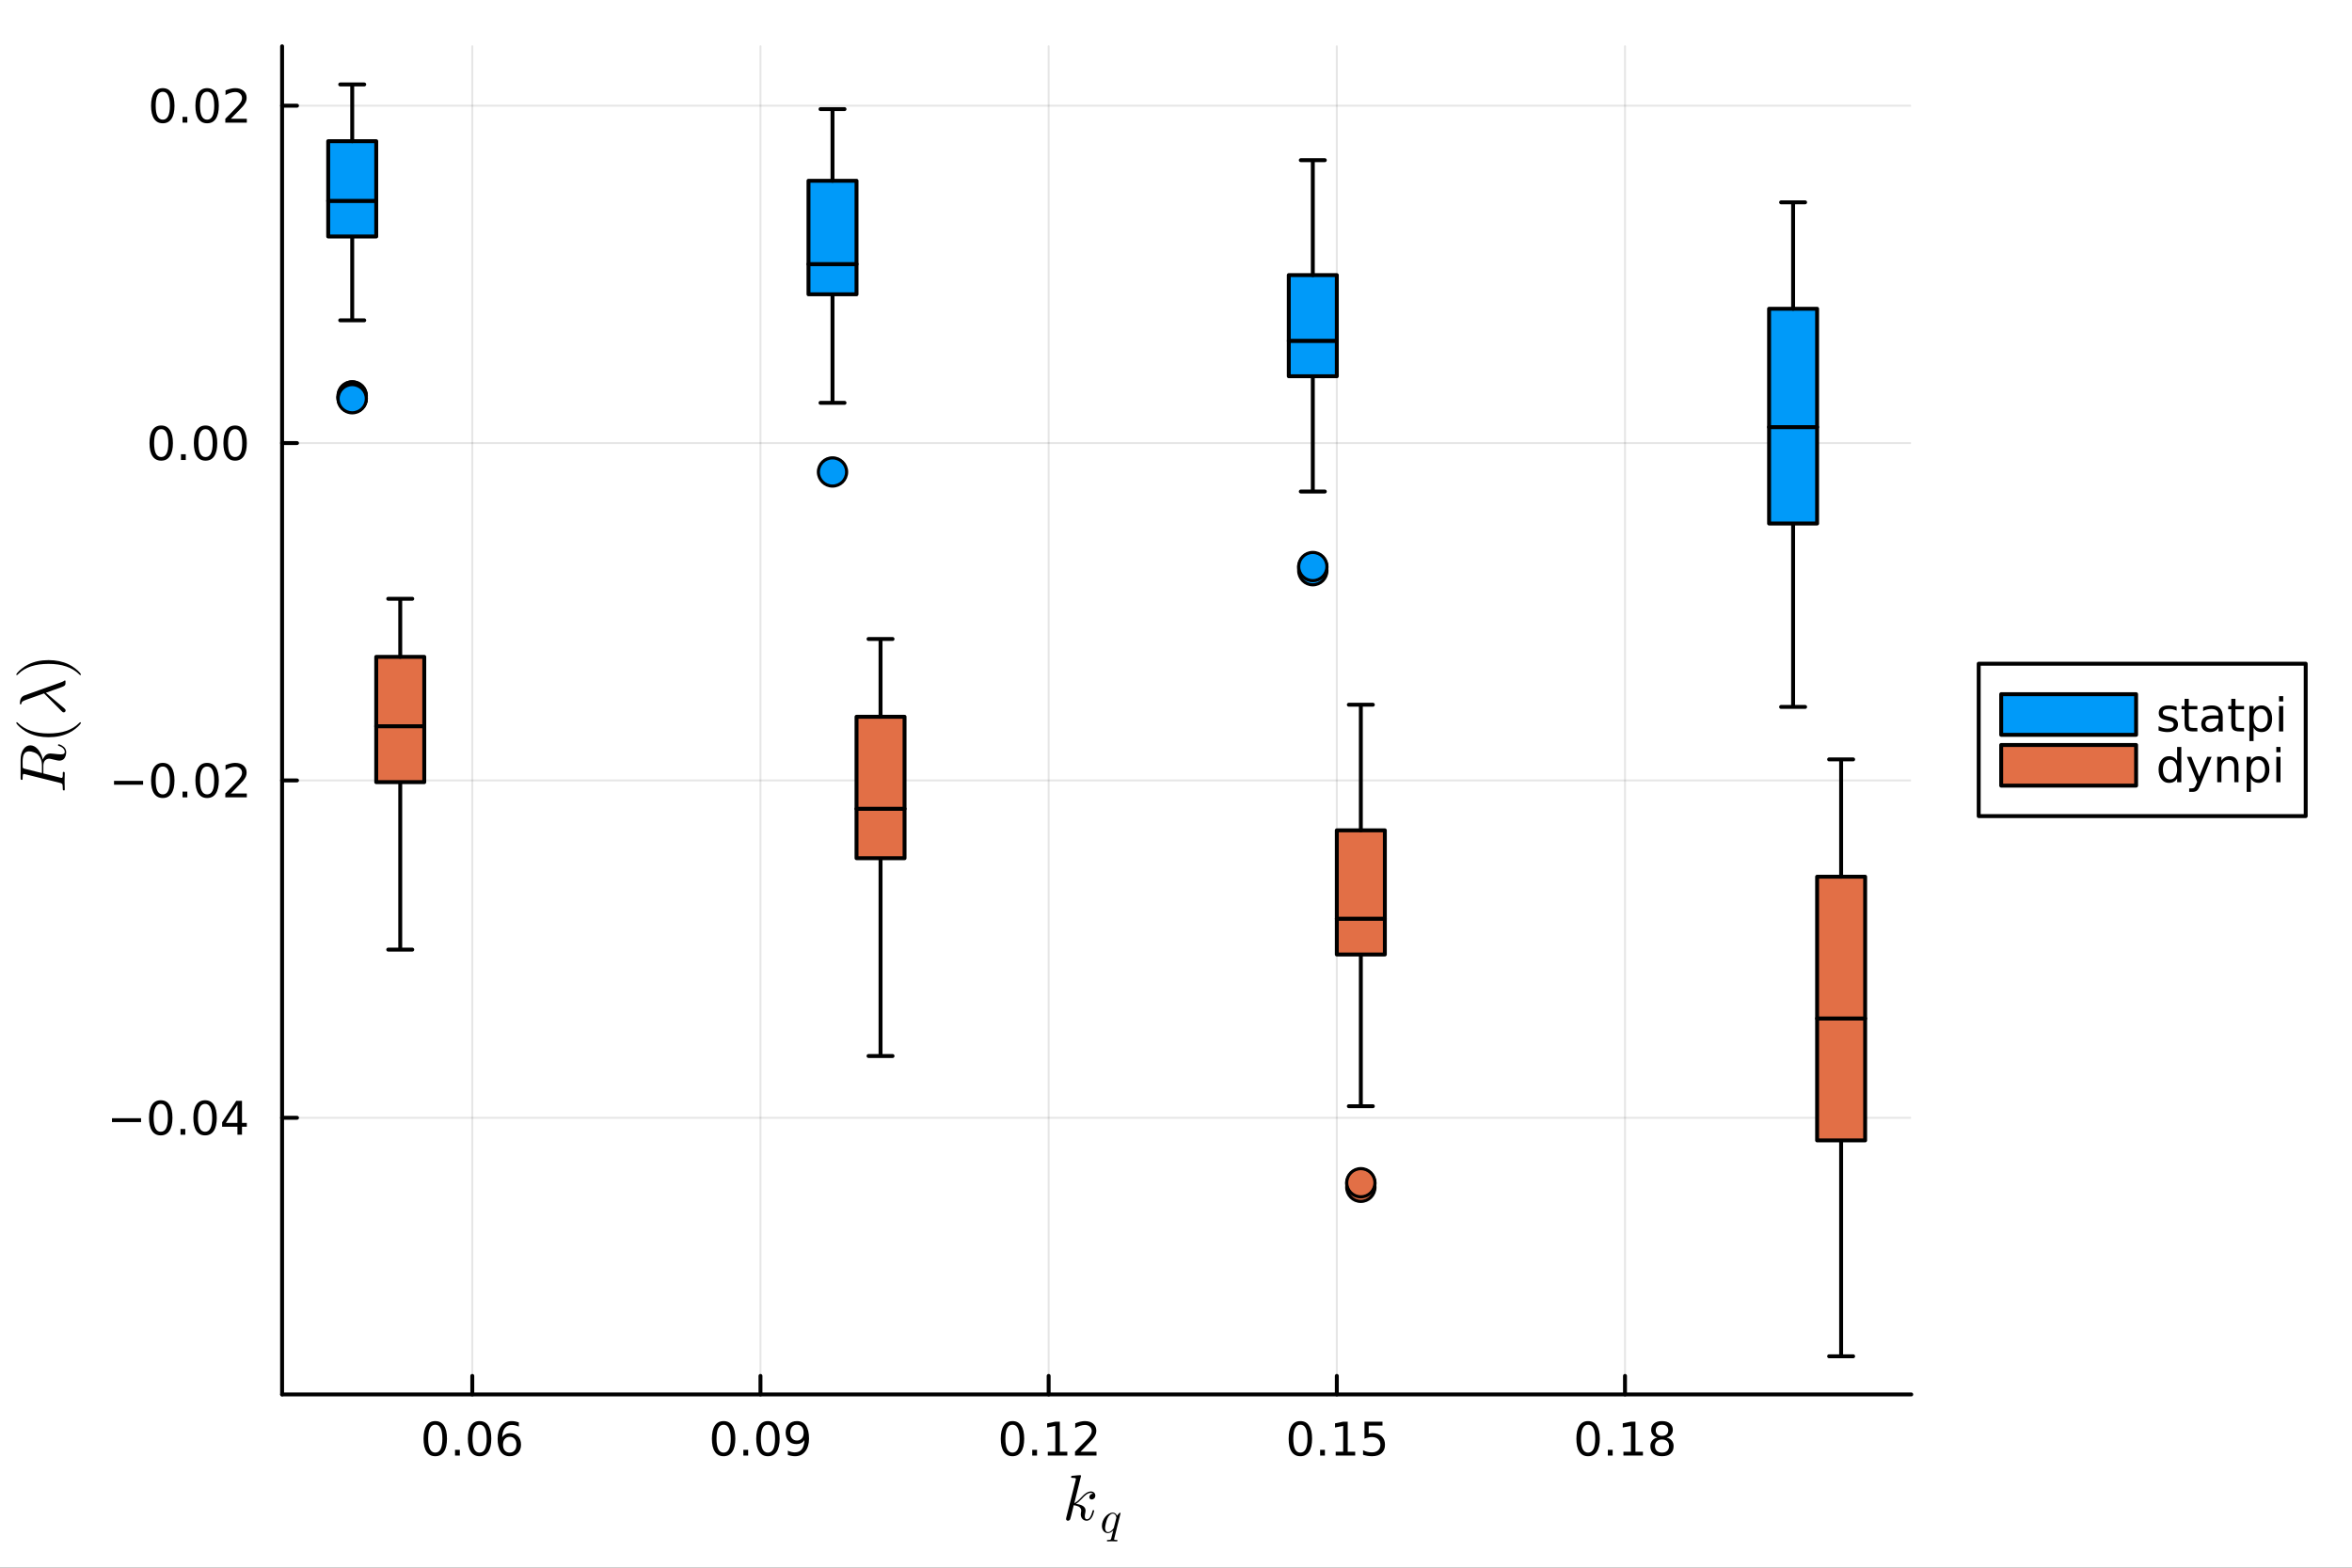 <?xml version="1.0" encoding="utf-8"?>
<svg xmlns="http://www.w3.org/2000/svg" xmlns:xlink="http://www.w3.org/1999/xlink" width="600" height="400" viewBox="0 0 2400 1600">
<rect x="0" y="0" width="2400" height="1600" fill="#333333" stroke="none"/>
<defs>
  <clipPath id="clip470">
    <rect x="0" y="0" width="2400" height="1600"/>
  </clipPath>
</defs>
<path clip-path="url(#clip470)" d="M0 1600 L2400 1600 L2400 0 L0 0  Z" fill="#ffffff" fill-rule="evenodd" fill-opacity="1"/>
<defs>
  <clipPath id="clip471">
    <rect x="480" y="0" width="1681" height="1600"/>
  </clipPath>
</defs>
<path clip-path="url(#clip470)" d="M287.852 1423.18 L1950.26 1423.18 L1950.26 47.244 L287.852 47.244  Z" fill="#ffffff" fill-rule="evenodd" fill-opacity="1"/>
<defs>
  <clipPath id="clip472">
    <rect x="287" y="47" width="1663" height="1377"/>
  </clipPath>
</defs>
<polyline clip-path="url(#clip472)" style="stroke:#000000; stroke-linecap:round; stroke-linejoin:round; stroke-width:2; stroke-opacity:0.1; fill:none" points="481.93,1423.18 481.93,47.244 "/>
<polyline clip-path="url(#clip472)" style="stroke:#000000; stroke-linecap:round; stroke-linejoin:round; stroke-width:2; stroke-opacity:0.1; fill:none" points="775.988,1423.18 775.988,47.244 "/>
<polyline clip-path="url(#clip472)" style="stroke:#000000; stroke-linecap:round; stroke-linejoin:round; stroke-width:2; stroke-opacity:0.1; fill:none" points="1070.05,1423.18 1070.05,47.244 "/>
<polyline clip-path="url(#clip472)" style="stroke:#000000; stroke-linecap:round; stroke-linejoin:round; stroke-width:2; stroke-opacity:0.1; fill:none" points="1364.1,1423.18 1364.1,47.244 "/>
<polyline clip-path="url(#clip472)" style="stroke:#000000; stroke-linecap:round; stroke-linejoin:round; stroke-width:2; stroke-opacity:0.1; fill:none" points="1658.16,1423.18 1658.16,47.244 "/>
<polyline clip-path="url(#clip470)" style="stroke:#000000; stroke-linecap:round; stroke-linejoin:round; stroke-width:4; stroke-opacity:1; fill:none" points="287.852,1423.18 1950.26,1423.18 "/>
<polyline clip-path="url(#clip470)" style="stroke:#000000; stroke-linecap:round; stroke-linejoin:round; stroke-width:4; stroke-opacity:1; fill:none" points="481.93,1423.18 481.93,1404.28 "/>
<polyline clip-path="url(#clip470)" style="stroke:#000000; stroke-linecap:round; stroke-linejoin:round; stroke-width:4; stroke-opacity:1; fill:none" points="775.988,1423.18 775.988,1404.28 "/>
<polyline clip-path="url(#clip470)" style="stroke:#000000; stroke-linecap:round; stroke-linejoin:round; stroke-width:4; stroke-opacity:1; fill:none" points="1070.05,1423.18 1070.05,1404.28 "/>
<polyline clip-path="url(#clip470)" style="stroke:#000000; stroke-linecap:round; stroke-linejoin:round; stroke-width:4; stroke-opacity:1; fill:none" points="1364.1,1423.18 1364.1,1404.28 "/>
<polyline clip-path="url(#clip470)" style="stroke:#000000; stroke-linecap:round; stroke-linejoin:round; stroke-width:4; stroke-opacity:1; fill:none" points="1658.16,1423.18 1658.16,1404.28 "/>
<path clip-path="url(#clip470)" d="M444.153 1454.1 Q440.542 1454.1 438.713 1457.66 Q436.907 1461.2 436.907 1468.33 Q436.907 1475.44 438.713 1479.01 Q440.542 1482.55 444.153 1482.55 Q447.787 1482.55 449.593 1479.01 Q451.421 1475.44 451.421 1468.33 Q451.421 1461.2 449.593 1457.66 Q447.787 1454.1 444.153 1454.1 M444.153 1450.39 Q449.963 1450.39 453.018 1455 Q456.097 1459.58 456.097 1468.33 Q456.097 1477.06 453.018 1481.67 Q449.963 1486.25 444.153 1486.25 Q438.343 1486.25 435.264 1481.67 Q432.208 1477.06 432.208 1468.33 Q432.208 1459.58 435.264 1455 Q438.343 1450.39 444.153 1450.39 Z" fill="#000000" fill-rule="nonzero" fill-opacity="1" /><path clip-path="url(#clip470)" d="M464.315 1479.7 L469.199 1479.7 L469.199 1485.58 L464.315 1485.58 L464.315 1479.7 Z" fill="#000000" fill-rule="nonzero" fill-opacity="1" /><path clip-path="url(#clip470)" d="M489.384 1454.1 Q485.773 1454.1 483.944 1457.66 Q482.139 1461.2 482.139 1468.33 Q482.139 1475.44 483.944 1479.01 Q485.773 1482.55 489.384 1482.55 Q493.018 1482.55 494.824 1479.01 Q496.652 1475.44 496.652 1468.33 Q496.652 1461.2 494.824 1457.66 Q493.018 1454.1 489.384 1454.1 M489.384 1450.39 Q495.194 1450.39 498.25 1455 Q501.328 1459.58 501.328 1468.33 Q501.328 1477.06 498.25 1481.67 Q495.194 1486.25 489.384 1486.25 Q483.574 1486.25 480.495 1481.67 Q477.44 1477.06 477.44 1468.33 Q477.44 1459.58 480.495 1455 Q483.574 1450.39 489.384 1450.39 Z" fill="#000000" fill-rule="nonzero" fill-opacity="1" /><path clip-path="url(#clip470)" d="M520.125 1466.44 Q516.976 1466.44 515.125 1468.59 Q513.296 1470.74 513.296 1474.49 Q513.296 1478.22 515.125 1480.39 Q516.976 1482.55 520.125 1482.55 Q523.273 1482.55 525.101 1480.39 Q526.953 1478.22 526.953 1474.49 Q526.953 1470.74 525.101 1468.59 Q523.273 1466.44 520.125 1466.44 M529.407 1451.78 L529.407 1456.04 Q527.648 1455.21 525.842 1454.77 Q524.06 1454.33 522.3 1454.33 Q517.671 1454.33 515.217 1457.45 Q512.787 1460.58 512.439 1466.9 Q513.805 1464.89 515.865 1463.82 Q517.925 1462.73 520.402 1462.73 Q525.611 1462.73 528.62 1465.9 Q531.652 1469.05 531.652 1474.49 Q531.652 1479.82 528.504 1483.03 Q525.356 1486.25 520.125 1486.25 Q514.129 1486.25 510.958 1481.67 Q507.787 1477.06 507.787 1468.33 Q507.787 1460.14 511.676 1455.28 Q515.564 1450.39 522.115 1450.39 Q523.875 1450.39 525.657 1450.74 Q527.462 1451.09 529.407 1451.78 Z" fill="#000000" fill-rule="nonzero" fill-opacity="1" /><path clip-path="url(#clip470)" d="M738.384 1454.1 Q734.773 1454.1 732.945 1457.66 Q731.139 1461.2 731.139 1468.33 Q731.139 1475.44 732.945 1479.01 Q734.773 1482.55 738.384 1482.55 Q742.019 1482.55 743.824 1479.01 Q745.653 1475.44 745.653 1468.33 Q745.653 1461.2 743.824 1457.66 Q742.019 1454.1 738.384 1454.1 M738.384 1450.39 Q744.195 1450.39 747.25 1455 Q750.329 1459.58 750.329 1468.33 Q750.329 1477.06 747.25 1481.67 Q744.195 1486.25 738.384 1486.25 Q732.574 1486.25 729.496 1481.67 Q726.44 1477.06 726.44 1468.33 Q726.44 1459.58 729.496 1455 Q732.574 1450.39 738.384 1450.39 Z" fill="#000000" fill-rule="nonzero" fill-opacity="1" /><path clip-path="url(#clip470)" d="M758.546 1479.7 L763.431 1479.7 L763.431 1485.58 L758.546 1485.58 L758.546 1479.7 Z" fill="#000000" fill-rule="nonzero" fill-opacity="1" /><path clip-path="url(#clip470)" d="M783.616 1454.1 Q780.005 1454.1 778.176 1457.66 Q776.37 1461.2 776.37 1468.33 Q776.37 1475.44 778.176 1479.01 Q780.005 1482.55 783.616 1482.55 Q787.25 1482.55 789.055 1479.01 Q790.884 1475.44 790.884 1468.33 Q790.884 1461.2 789.055 1457.66 Q787.25 1454.1 783.616 1454.1 M783.616 1450.39 Q789.426 1450.39 792.481 1455 Q795.56 1459.58 795.56 1468.33 Q795.56 1477.06 792.481 1481.67 Q789.426 1486.25 783.616 1486.25 Q777.805 1486.25 774.727 1481.67 Q771.671 1477.06 771.671 1468.33 Q771.671 1459.58 774.727 1455 Q777.805 1450.39 783.616 1450.39 Z" fill="#000000" fill-rule="nonzero" fill-opacity="1" /><path clip-path="url(#clip470)" d="M803.916 1484.86 L803.916 1480.6 Q805.676 1481.44 807.481 1481.88 Q809.287 1482.32 811.023 1482.32 Q815.653 1482.32 818.083 1479.21 Q820.537 1476.09 820.884 1469.75 Q819.541 1471.74 817.481 1472.8 Q815.421 1473.87 812.921 1473.87 Q807.736 1473.87 804.703 1470.74 Q801.694 1467.59 801.694 1462.15 Q801.694 1456.83 804.842 1453.61 Q807.991 1450.39 813.222 1450.39 Q819.217 1450.39 822.365 1455 Q825.537 1459.58 825.537 1468.33 Q825.537 1476.51 821.648 1481.39 Q817.782 1486.25 811.231 1486.25 Q809.472 1486.25 807.666 1485.9 Q805.861 1485.56 803.916 1484.86 M813.222 1470.21 Q816.37 1470.21 818.199 1468.06 Q820.051 1465.9 820.051 1462.15 Q820.051 1458.43 818.199 1456.27 Q816.37 1454.1 813.222 1454.1 Q810.074 1454.1 808.222 1456.27 Q806.393 1458.43 806.393 1462.15 Q806.393 1465.9 808.222 1468.06 Q810.074 1470.21 813.222 1470.21 Z" fill="#000000" fill-rule="nonzero" fill-opacity="1" /><path clip-path="url(#clip470)" d="M1033.15 1454.1 Q1029.54 1454.1 1027.71 1457.66 Q1025.9 1461.2 1025.9 1468.33 Q1025.9 1475.44 1027.71 1479.01 Q1029.54 1482.55 1033.15 1482.55 Q1036.78 1482.55 1038.59 1479.01 Q1040.42 1475.44 1040.42 1468.33 Q1040.42 1461.2 1038.59 1457.66 Q1036.78 1454.1 1033.15 1454.1 M1033.15 1450.39 Q1038.96 1450.39 1042.01 1455 Q1045.09 1459.58 1045.09 1468.33 Q1045.09 1477.06 1042.01 1481.67 Q1038.96 1486.25 1033.15 1486.25 Q1027.34 1486.25 1024.26 1481.67 Q1021.2 1477.06 1021.2 1468.33 Q1021.2 1459.58 1024.26 1455 Q1027.34 1450.39 1033.15 1450.39 Z" fill="#000000" fill-rule="nonzero" fill-opacity="1" /><path clip-path="url(#clip470)" d="M1053.31 1479.7 L1058.19 1479.7 L1058.19 1485.58 L1053.31 1485.58 L1053.31 1479.7 Z" fill="#000000" fill-rule="nonzero" fill-opacity="1" /><path clip-path="url(#clip470)" d="M1069.19 1481.64 L1076.83 1481.64 L1076.83 1455.28 L1068.52 1456.95 L1068.52 1452.69 L1076.78 1451.02 L1081.46 1451.02 L1081.46 1481.64 L1089.1 1481.64 L1089.1 1485.58 L1069.19 1485.58 L1069.19 1481.64 Z" fill="#000000" fill-rule="nonzero" fill-opacity="1" /><path clip-path="url(#clip470)" d="M1102.57 1481.64 L1118.89 1481.64 L1118.89 1485.58 L1096.94 1485.58 L1096.94 1481.64 Q1099.61 1478.89 1104.19 1474.26 Q1108.8 1469.61 1109.98 1468.27 Q1112.22 1465.74 1113.1 1464.01 Q1114 1462.25 1114 1460.56 Q1114 1457.8 1112.06 1456.07 Q1110.14 1454.33 1107.04 1454.33 Q1104.84 1454.33 1102.38 1455.09 Q1099.95 1455.86 1097.18 1457.41 L1097.18 1452.69 Q1100 1451.55 1102.45 1450.97 Q1104.91 1450.39 1106.94 1450.39 Q1112.31 1450.39 1115.51 1453.08 Q1118.7 1455.77 1118.7 1460.26 Q1118.7 1462.39 1117.89 1464.31 Q1117.11 1466.2 1115 1468.8 Q1114.42 1469.47 1111.32 1472.69 Q1108.22 1475.88 1102.57 1481.64 Z" fill="#000000" fill-rule="nonzero" fill-opacity="1" /><path clip-path="url(#clip470)" d="M1326.91 1454.1 Q1323.29 1454.1 1321.47 1457.66 Q1319.66 1461.2 1319.66 1468.33 Q1319.66 1475.44 1321.47 1479.01 Q1323.29 1482.55 1326.91 1482.55 Q1330.54 1482.55 1332.35 1479.01 Q1334.17 1475.44 1334.17 1468.33 Q1334.17 1461.2 1332.35 1457.66 Q1330.54 1454.1 1326.91 1454.1 M1326.91 1450.39 Q1332.72 1450.39 1335.77 1455 Q1338.85 1459.58 1338.85 1468.33 Q1338.85 1477.06 1335.77 1481.67 Q1332.72 1486.25 1326.91 1486.25 Q1321.1 1486.25 1318.02 1481.67 Q1314.96 1477.06 1314.96 1468.33 Q1314.96 1459.58 1318.02 1455 Q1321.1 1450.39 1326.91 1450.39 Z" fill="#000000" fill-rule="nonzero" fill-opacity="1" /><path clip-path="url(#clip470)" d="M1347.07 1479.7 L1351.95 1479.7 L1351.95 1485.58 L1347.07 1485.58 L1347.07 1479.7 Z" fill="#000000" fill-rule="nonzero" fill-opacity="1" /><path clip-path="url(#clip470)" d="M1362.95 1481.64 L1370.59 1481.64 L1370.59 1455.28 L1362.28 1456.95 L1362.28 1452.69 L1370.54 1451.02 L1375.22 1451.02 L1375.22 1481.64 L1382.85 1481.64 L1382.85 1485.58 L1362.95 1485.58 L1362.95 1481.64 Z" fill="#000000" fill-rule="nonzero" fill-opacity="1" /><path clip-path="url(#clip470)" d="M1392.35 1451.02 L1410.7 1451.02 L1410.7 1454.96 L1396.63 1454.96 L1396.63 1463.43 Q1397.65 1463.08 1398.66 1462.92 Q1399.68 1462.73 1400.7 1462.73 Q1406.49 1462.73 1409.87 1465.9 Q1413.25 1469.08 1413.25 1474.49 Q1413.25 1480.07 1409.78 1483.17 Q1406.3 1486.25 1399.98 1486.25 Q1397.81 1486.25 1395.54 1485.88 Q1393.29 1485.51 1390.89 1484.77 L1390.89 1480.07 Q1392.97 1481.2 1395.19 1481.76 Q1397.41 1482.32 1399.89 1482.32 Q1403.9 1482.32 1406.23 1480.21 Q1408.57 1478.1 1408.57 1474.49 Q1408.57 1470.88 1406.23 1468.77 Q1403.9 1466.67 1399.89 1466.67 Q1398.02 1466.67 1396.14 1467.08 Q1394.29 1467.5 1392.35 1468.38 L1392.35 1451.02 Z" fill="#000000" fill-rule="nonzero" fill-opacity="1" /><path clip-path="url(#clip470)" d="M1620.51 1454.1 Q1616.9 1454.1 1615.07 1457.66 Q1613.27 1461.2 1613.27 1468.33 Q1613.27 1475.44 1615.07 1479.01 Q1616.9 1482.55 1620.51 1482.55 Q1624.15 1482.55 1625.95 1479.01 Q1627.78 1475.44 1627.78 1468.33 Q1627.78 1461.2 1625.95 1457.66 Q1624.15 1454.1 1620.51 1454.1 M1620.51 1450.39 Q1626.32 1450.39 1629.38 1455 Q1632.46 1459.58 1632.46 1468.33 Q1632.46 1477.06 1629.38 1481.67 Q1626.32 1486.25 1620.51 1486.25 Q1614.7 1486.25 1611.62 1481.67 Q1608.57 1477.06 1608.57 1468.33 Q1608.57 1459.58 1611.62 1455 Q1614.7 1450.39 1620.51 1450.39 Z" fill="#000000" fill-rule="nonzero" fill-opacity="1" /><path clip-path="url(#clip470)" d="M1640.67 1479.7 L1645.56 1479.7 L1645.56 1485.58 L1640.67 1485.58 L1640.67 1479.7 Z" fill="#000000" fill-rule="nonzero" fill-opacity="1" /><path clip-path="url(#clip470)" d="M1656.55 1481.64 L1664.19 1481.64 L1664.19 1455.28 L1655.88 1456.95 L1655.88 1452.69 L1664.15 1451.02 L1668.82 1451.02 L1668.82 1481.64 L1676.46 1481.64 L1676.46 1485.58 L1656.55 1485.58 L1656.55 1481.64 Z" fill="#000000" fill-rule="nonzero" fill-opacity="1" /><path clip-path="url(#clip470)" d="M1695.91 1469.17 Q1692.57 1469.17 1690.65 1470.95 Q1688.75 1472.73 1688.75 1475.86 Q1688.75 1478.98 1690.65 1480.77 Q1692.57 1482.55 1695.91 1482.55 Q1699.24 1482.55 1701.16 1480.77 Q1703.08 1478.96 1703.08 1475.86 Q1703.08 1472.73 1701.16 1470.95 Q1699.26 1469.17 1695.91 1469.17 M1691.23 1467.18 Q1688.22 1466.44 1686.53 1464.38 Q1684.86 1462.32 1684.86 1459.35 Q1684.86 1455.21 1687.8 1452.8 Q1690.77 1450.39 1695.91 1450.39 Q1701.07 1450.39 1704.01 1452.8 Q1706.95 1455.21 1706.95 1459.35 Q1706.95 1462.32 1705.26 1464.38 Q1703.59 1466.44 1700.6 1467.18 Q1703.98 1467.96 1705.86 1470.26 Q1707.76 1472.55 1707.76 1475.86 Q1707.76 1480.88 1704.68 1483.57 Q1701.62 1486.25 1695.91 1486.25 Q1690.19 1486.25 1687.11 1483.57 Q1684.05 1480.88 1684.05 1475.86 Q1684.05 1472.55 1685.95 1470.26 Q1687.85 1467.96 1691.23 1467.18 M1689.52 1459.79 Q1689.52 1462.48 1691.18 1463.98 Q1692.87 1465.49 1695.91 1465.49 Q1698.91 1465.49 1700.6 1463.98 Q1702.32 1462.48 1702.32 1459.79 Q1702.32 1457.11 1700.6 1455.6 Q1698.91 1454.1 1695.91 1454.1 Q1692.87 1454.1 1691.18 1455.6 Q1689.52 1457.11 1689.52 1459.79 Z" fill="#000000" fill-rule="nonzero" fill-opacity="1" /><path clip-path="url(#clip470)" d="M1117.67 1526.34 Q1117.67 1528.18 1116.54 1529.27 Q1115.44 1530.37 1114.06 1530.37 Q1112.84 1530.37 1112.19 1529.66 Q1111.55 1528.95 1111.55 1528.05 Q1111.55 1527.66 1111.71 1527.18 Q1111.87 1526.67 1112.22 1526.05 Q1112.61 1525.44 1113.42 1524.99 Q1114.22 1524.54 1115.32 1524.48 Q1115.09 1524.25 1115.03 1524.22 Q1114.54 1523.83 1113.64 1523.7 Q1113.51 1523.64 1113.06 1523.64 Q1110.84 1523.64 1108.58 1525.28 Q1106.36 1526.89 1103.63 1529.95 Q1100.18 1533.53 1097.96 1534.85 Q1107.72 1536.13 1107.72 1541.77 Q1107.72 1542.7 1107.46 1543.83 Q1106.94 1545.96 1106.94 1547.5 Q1106.94 1550.59 1109.04 1550.59 Q1111.06 1550.59 1112.35 1548.53 Q1113.67 1546.47 1114.77 1542.45 Q1114.93 1541.71 1115.09 1541.48 Q1115.25 1541.25 1115.7 1541.25 Q1116.51 1541.25 1116.51 1541.9 Q1115.77 1545.67 1114.12 1548.57 Q1112.03 1552.08 1108.91 1552.08 Q1106.3 1552.08 1104.56 1550.27 Q1102.85 1548.44 1102.85 1545.54 Q1102.85 1544.83 1103.11 1543.22 Q1103.3 1542.58 1103.3 1541.83 Q1103.3 1540.32 1102.47 1539.19 Q1101.63 1538.03 1100.28 1537.45 Q1098.92 1536.87 1097.8 1536.62 Q1096.7 1536.33 1095.64 1536.23 Q1092.42 1549.85 1091.97 1550.69 Q1091.68 1551.27 1091.03 1551.66 Q1090.39 1552.08 1089.71 1552.08 Q1089.07 1552.08 1088.42 1551.63 Q1087.81 1551.21 1087.81 1550.21 Q1087.81 1549.69 1088.07 1548.76 L1097.63 1510.76 L1097.83 1509.47 Q1097.83 1509.08 1097.67 1508.89 Q1097.54 1508.66 1096.77 1508.5 Q1096.02 1508.34 1094.54 1508.34 Q1093.93 1508.34 1093.64 1508.31 Q1093.38 1508.28 1093.16 1508.12 Q1092.93 1507.92 1092.93 1507.54 Q1092.93 1506.99 1093.16 1506.7 Q1093.42 1506.38 1093.61 1506.31 Q1093.8 1506.25 1094.19 1506.21 Q1094.74 1506.18 1096.57 1506.02 Q1098.41 1505.83 1099.99 1505.7 Q1101.56 1505.57 1102.24 1505.57 Q1102.63 1505.57 1102.82 1505.76 Q1103.05 1505.93 1103.08 1506.12 L1103.11 1506.28 L1096.25 1534.11 Q1099.08 1532.98 1103.56 1527.99 Q1108.75 1522.19 1113.19 1522.19 Q1115.28 1522.19 1116.48 1523.48 Q1117.67 1524.73 1117.67 1526.34 Z" fill="#000000" fill-rule="nonzero" fill-opacity="1" /><path clip-path="url(#clip470)" d="M1143.44 1544.29 L1137.06 1569.97 Q1136.88 1570.78 1136.88 1570.98 Q1136.88 1571.25 1136.95 1571.37 Q1137.04 1571.5 1137.54 1571.61 Q1138.05 1571.73 1139.09 1571.73 Q1139.47 1571.73 1139.61 1571.73 Q1139.74 1571.73 1139.95 1571.77 Q1140.15 1571.82 1140.22 1571.93 Q1140.29 1572.04 1140.29 1572.22 Q1140.29 1573.15 1139.47 1573.15 Q1138.71 1573.15 1137.11 1573.08 Q1135.51 1573.01 1134.72 1573.01 Q1133.95 1573.01 1132.4 1573.08 Q1130.84 1573.15 1130.1 1573.15 Q1129.83 1573.15 1129.67 1573.01 Q1129.51 1572.9 1129.51 1572.76 L1129.49 1572.65 Q1129.49 1572.02 1129.74 1571.86 Q1129.98 1571.73 1130.55 1571.73 Q1132.49 1571.7 1133.05 1571.43 Q1133.61 1571.16 1133.88 1570.19 L1135.96 1561.94 Q1133.18 1564.72 1130.5 1564.72 Q1127.91 1564.72 1126.15 1562.69 Q1124.41 1560.64 1124.41 1557.32 Q1124.41 1554.86 1125.38 1552.38 Q1126.38 1549.9 1127.91 1548.03 Q1129.46 1546.16 1131.49 1544.99 Q1133.52 1543.79 1135.53 1543.79 Q1136.81 1543.79 1137.96 1544.54 Q1139.14 1545.28 1139.83 1547.02 Q1140.42 1546.03 1141.5 1544.94 Q1142.59 1543.84 1142.97 1543.84 Q1143.19 1543.84 1143.31 1544 Q1143.44 1544.13 1143.44 1544.29 M1139.18 1548.87 Q1139.18 1548.64 1139 1548.08 Q1138.84 1547.51 1138.48 1546.75 Q1138.14 1545.96 1137.35 1545.4 Q1136.57 1544.81 1135.53 1544.81 Q1134.04 1544.81 1132.44 1546.25 Q1130.86 1547.67 1129.83 1550.15 Q1129.17 1551.78 1128.43 1554.8 Q1127.68 1557.82 1127.68 1559.35 Q1127.68 1559.71 1127.71 1560.12 Q1127.75 1560.52 1127.93 1561.2 Q1128.11 1561.88 1128.38 1562.39 Q1128.68 1562.91 1129.26 1563.3 Q1129.85 1563.68 1130.64 1563.68 Q1132.35 1563.68 1134.06 1562.21 Q1135.78 1560.75 1136.5 1559.44 Q1136.59 1559.31 1137.87 1554.19 Q1139.18 1549.07 1139.18 1548.87 Z" fill="#000000" fill-rule="nonzero" fill-opacity="1" /><polyline clip-path="url(#clip472)" style="stroke:#000000; stroke-linecap:round; stroke-linejoin:round; stroke-width:2; stroke-opacity:0.1; fill:none" points="287.852,1140.83 1950.26,1140.83 "/>
<polyline clip-path="url(#clip472)" style="stroke:#000000; stroke-linecap:round; stroke-linejoin:round; stroke-width:2; stroke-opacity:0.1; fill:none" points="287.852,796.513 1950.26,796.513 "/>
<polyline clip-path="url(#clip472)" style="stroke:#000000; stroke-linecap:round; stroke-linejoin:round; stroke-width:2; stroke-opacity:0.1; fill:none" points="287.852,452.194 1950.26,452.194 "/>
<polyline clip-path="url(#clip472)" style="stroke:#000000; stroke-linecap:round; stroke-linejoin:round; stroke-width:2; stroke-opacity:0.1; fill:none" points="287.852,107.875 1950.26,107.875 "/>
<polyline clip-path="url(#clip470)" style="stroke:#000000; stroke-linecap:round; stroke-linejoin:round; stroke-width:4; stroke-opacity:1; fill:none" points="287.852,1423.18 287.852,47.244 "/>
<polyline clip-path="url(#clip470)" style="stroke:#000000; stroke-linecap:round; stroke-linejoin:round; stroke-width:4; stroke-opacity:1; fill:none" points="287.852,1140.83 303.066,1140.83 "/>
<polyline clip-path="url(#clip470)" style="stroke:#000000; stroke-linecap:round; stroke-linejoin:round; stroke-width:4; stroke-opacity:1; fill:none" points="287.852,796.513 303.066,796.513 "/>
<polyline clip-path="url(#clip470)" style="stroke:#000000; stroke-linecap:round; stroke-linejoin:round; stroke-width:4; stroke-opacity:1; fill:none" points="287.852,452.194 303.066,452.194 "/>
<polyline clip-path="url(#clip470)" style="stroke:#000000; stroke-linecap:round; stroke-linejoin:round; stroke-width:4; stroke-opacity:1; fill:none" points="287.852,107.875 303.066,107.875 "/>
<path clip-path="url(#clip470)" d="M114.26 1141.28 L143.936 1141.28 L143.936 1145.22 L114.26 1145.22 L114.26 1141.28 Z" fill="#000000" fill-rule="nonzero" fill-opacity="1" /><path clip-path="url(#clip470)" d="M164.028 1126.63 Q160.417 1126.63 158.589 1130.2 Q156.783 1133.74 156.783 1140.87 Q156.783 1147.97 158.589 1151.54 Q160.417 1155.08 164.028 1155.08 Q167.663 1155.08 169.468 1151.54 Q171.297 1147.97 171.297 1140.87 Q171.297 1133.74 169.468 1130.2 Q167.663 1126.63 164.028 1126.63 M164.028 1122.93 Q169.839 1122.93 172.894 1127.53 Q175.973 1132.12 175.973 1140.87 Q175.973 1149.59 172.894 1154.2 Q169.839 1158.78 164.028 1158.78 Q158.218 1158.78 155.14 1154.2 Q152.084 1149.59 152.084 1140.87 Q152.084 1132.12 155.14 1127.53 Q158.218 1122.93 164.028 1122.93 Z" fill="#000000" fill-rule="nonzero" fill-opacity="1" /><path clip-path="url(#clip470)" d="M184.19 1152.23 L189.075 1152.23 L189.075 1158.11 L184.19 1158.11 L184.19 1152.23 Z" fill="#000000" fill-rule="nonzero" fill-opacity="1" /><path clip-path="url(#clip470)" d="M209.26 1126.63 Q205.649 1126.63 203.82 1130.2 Q202.014 1133.74 202.014 1140.87 Q202.014 1147.97 203.82 1151.54 Q205.649 1155.08 209.26 1155.08 Q212.894 1155.08 214.699 1151.54 Q216.528 1147.97 216.528 1140.87 Q216.528 1133.74 214.699 1130.2 Q212.894 1126.63 209.26 1126.63 M209.26 1122.93 Q215.07 1122.93 218.125 1127.53 Q221.204 1132.12 221.204 1140.87 Q221.204 1149.59 218.125 1154.2 Q215.07 1158.78 209.26 1158.78 Q203.449 1158.78 200.371 1154.2 Q197.315 1149.59 197.315 1140.87 Q197.315 1132.12 200.371 1127.53 Q203.449 1122.93 209.26 1122.93 Z" fill="#000000" fill-rule="nonzero" fill-opacity="1" /><path clip-path="url(#clip470)" d="M242.269 1127.63 L230.463 1146.07 L242.269 1146.07 L242.269 1127.63 M241.042 1123.55 L246.921 1123.55 L246.921 1146.07 L251.852 1146.07 L251.852 1149.96 L246.921 1149.96 L246.921 1158.11 L242.269 1158.11 L242.269 1149.96 L226.667 1149.96 L226.667 1145.45 L241.042 1123.55 Z" fill="#000000" fill-rule="nonzero" fill-opacity="1" /><path clip-path="url(#clip470)" d="M116.343 796.964 L146.019 796.964 L146.019 800.899 L116.343 800.899 L116.343 796.964 Z" fill="#000000" fill-rule="nonzero" fill-opacity="1" /><path clip-path="url(#clip470)" d="M166.112 782.312 Q162.501 782.312 160.672 785.876 Q158.866 789.418 158.866 796.548 Q158.866 803.654 160.672 807.219 Q162.501 810.761 166.112 810.761 Q169.746 810.761 171.552 807.219 Q173.38 803.654 173.38 796.548 Q173.38 789.418 171.552 785.876 Q169.746 782.312 166.112 782.312 M166.112 778.608 Q171.922 778.608 174.977 783.214 Q178.056 787.798 178.056 796.548 Q178.056 805.274 174.977 809.881 Q171.922 814.464 166.112 814.464 Q160.302 814.464 157.223 809.881 Q154.167 805.274 154.167 796.548 Q154.167 787.798 157.223 783.214 Q160.302 778.608 166.112 778.608 Z" fill="#000000" fill-rule="nonzero" fill-opacity="1" /><path clip-path="url(#clip470)" d="M186.274 807.913 L191.158 807.913 L191.158 813.793 L186.274 813.793 L186.274 807.913 Z" fill="#000000" fill-rule="nonzero" fill-opacity="1" /><path clip-path="url(#clip470)" d="M211.343 782.312 Q207.732 782.312 205.903 785.876 Q204.098 789.418 204.098 796.548 Q204.098 803.654 205.903 807.219 Q207.732 810.761 211.343 810.761 Q214.977 810.761 216.783 807.219 Q218.611 803.654 218.611 796.548 Q218.611 789.418 216.783 785.876 Q214.977 782.312 211.343 782.312 M211.343 778.608 Q217.153 778.608 220.209 783.214 Q223.287 787.798 223.287 796.548 Q223.287 805.274 220.209 809.881 Q217.153 814.464 211.343 814.464 Q205.533 814.464 202.454 809.881 Q199.399 805.274 199.399 796.548 Q199.399 787.798 202.454 783.214 Q205.533 778.608 211.343 778.608 Z" fill="#000000" fill-rule="nonzero" fill-opacity="1" /><path clip-path="url(#clip470)" d="M235.533 809.858 L251.852 809.858 L251.852 813.793 L229.908 813.793 L229.908 809.858 Q232.57 807.103 237.153 802.474 Q241.759 797.821 242.94 796.478 Q245.185 793.955 246.065 792.219 Q246.968 790.46 246.968 788.77 Q246.968 786.015 245.023 784.279 Q243.102 782.543 240 782.543 Q237.801 782.543 235.347 783.307 Q232.917 784.071 230.139 785.622 L230.139 780.9 Q232.963 779.765 235.417 779.187 Q237.871 778.608 239.908 778.608 Q245.278 778.608 248.472 781.293 Q251.667 783.978 251.667 788.469 Q251.667 790.599 250.857 792.52 Q250.07 794.418 247.963 797.011 Q247.384 797.682 244.283 800.899 Q241.181 804.094 235.533 809.858 Z" fill="#000000" fill-rule="nonzero" fill-opacity="1" /><path clip-path="url(#clip470)" d="M164.515 437.993 Q160.903 437.993 159.075 441.558 Q157.269 445.099 157.269 452.229 Q157.269 459.335 159.075 462.9 Q160.903 466.442 164.515 466.442 Q168.149 466.442 169.954 462.9 Q171.783 459.335 171.783 452.229 Q171.783 445.099 169.954 441.558 Q168.149 437.993 164.515 437.993 M164.515 434.289 Q170.325 434.289 173.38 438.896 Q176.459 443.479 176.459 452.229 Q176.459 460.956 173.38 465.562 Q170.325 470.145 164.515 470.145 Q158.704 470.145 155.626 465.562 Q152.57 460.956 152.57 452.229 Q152.57 443.479 155.626 438.896 Q158.704 434.289 164.515 434.289 Z" fill="#000000" fill-rule="nonzero" fill-opacity="1" /><path clip-path="url(#clip470)" d="M184.676 463.595 L189.561 463.595 L189.561 469.474 L184.676 469.474 L184.676 463.595 Z" fill="#000000" fill-rule="nonzero" fill-opacity="1" /><path clip-path="url(#clip470)" d="M209.746 437.993 Q206.135 437.993 204.306 441.558 Q202.5 445.099 202.5 452.229 Q202.5 459.335 204.306 462.9 Q206.135 466.442 209.746 466.442 Q213.38 466.442 215.186 462.9 Q217.014 459.335 217.014 452.229 Q217.014 445.099 215.186 441.558 Q213.38 437.993 209.746 437.993 M209.746 434.289 Q215.556 434.289 218.611 438.896 Q221.69 443.479 221.69 452.229 Q221.69 460.956 218.611 465.562 Q215.556 470.145 209.746 470.145 Q203.936 470.145 200.857 465.562 Q197.801 460.956 197.801 452.229 Q197.801 443.479 200.857 438.896 Q203.936 434.289 209.746 434.289 Z" fill="#000000" fill-rule="nonzero" fill-opacity="1" /><path clip-path="url(#clip470)" d="M239.908 437.993 Q236.297 437.993 234.468 441.558 Q232.662 445.099 232.662 452.229 Q232.662 459.335 234.468 462.9 Q236.297 466.442 239.908 466.442 Q243.542 466.442 245.347 462.9 Q247.176 459.335 247.176 452.229 Q247.176 445.099 245.347 441.558 Q243.542 437.993 239.908 437.993 M239.908 434.289 Q245.718 434.289 248.773 438.896 Q251.852 443.479 251.852 452.229 Q251.852 460.956 248.773 465.562 Q245.718 470.145 239.908 470.145 Q234.097 470.145 231.019 465.562 Q227.963 460.956 227.963 452.229 Q227.963 443.479 231.019 438.896 Q234.097 434.289 239.908 434.289 Z" fill="#000000" fill-rule="nonzero" fill-opacity="1" /><path clip-path="url(#clip470)" d="M166.112 93.674 Q162.501 93.674 160.672 97.239 Q158.866 100.78 158.866 107.91 Q158.866 115.017 160.672 118.581 Q162.501 122.123 166.112 122.123 Q169.746 122.123 171.552 118.581 Q173.38 115.017 173.38 107.91 Q173.38 100.78 171.552 97.239 Q169.746 93.674 166.112 93.674 M166.112 89.97 Q171.922 89.97 174.977 94.577 Q178.056 99.16 178.056 107.91 Q178.056 116.637 174.977 121.243 Q171.922 125.827 166.112 125.827 Q160.302 125.827 157.223 121.243 Q154.167 116.637 154.167 107.91 Q154.167 99.16 157.223 94.577 Q160.302 89.97 166.112 89.97 Z" fill="#000000" fill-rule="nonzero" fill-opacity="1" /><path clip-path="url(#clip470)" d="M186.274 119.276 L191.158 119.276 L191.158 125.155 L186.274 125.155 L186.274 119.276 Z" fill="#000000" fill-rule="nonzero" fill-opacity="1" /><path clip-path="url(#clip470)" d="M211.343 93.674 Q207.732 93.674 205.903 97.239 Q204.098 100.78 204.098 107.91 Q204.098 115.017 205.903 118.581 Q207.732 122.123 211.343 122.123 Q214.977 122.123 216.783 118.581 Q218.611 115.017 218.611 107.91 Q218.611 100.78 216.783 97.239 Q214.977 93.674 211.343 93.674 M211.343 89.97 Q217.153 89.97 220.209 94.577 Q223.287 99.16 223.287 107.91 Q223.287 116.637 220.209 121.243 Q217.153 125.827 211.343 125.827 Q205.533 125.827 202.454 121.243 Q199.399 116.637 199.399 107.91 Q199.399 99.16 202.454 94.577 Q205.533 89.97 211.343 89.97 Z" fill="#000000" fill-rule="nonzero" fill-opacity="1" /><path clip-path="url(#clip470)" d="M235.533 121.22 L251.852 121.22 L251.852 125.155 L229.908 125.155 L229.908 121.22 Q232.57 118.466 237.153 113.836 Q241.759 109.183 242.94 107.841 Q245.185 105.317 246.065 103.581 Q246.968 101.822 246.968 100.132 Q246.968 97.378 245.023 95.642 Q243.102 93.906 240 93.906 Q237.801 93.906 235.347 94.669 Q232.917 95.433 230.139 96.984 L230.139 92.262 Q232.963 91.128 235.417 90.549 Q237.871 89.97 239.908 89.97 Q245.278 89.97 248.472 92.656 Q251.667 95.341 251.667 99.831 Q251.667 101.961 250.857 103.882 Q250.07 105.78 247.963 108.373 Q247.384 109.044 244.283 112.262 Q241.181 115.456 235.533 121.22 Z" fill="#000000" fill-rule="nonzero" fill-opacity="1" /><path clip-path="url(#clip470)" d="M29.595 766.825 Q28.532 766.825 27.663 767.115 Q26.761 767.372 26.149 767.791 Q25.505 768.178 25.022 768.918 Q24.506 769.659 24.184 770.271 Q23.862 770.883 23.669 771.913 Q23.444 772.944 23.347 773.62 Q23.218 774.297 23.154 775.456 Q23.089 776.615 23.089 777.195 Q23.089 777.743 23.089 778.838 Q23.089 782.284 23.154 782.863 Q23.282 783.733 23.798 784.055 Q24.281 784.377 25.601 784.699 L42.799 788.983 L42.799 781.607 Q42.799 777.582 41.672 774.812 Q40.545 772.042 38.967 770.464 Q37.228 768.725 34.426 767.791 Q31.624 766.825 29.595 766.825 M59.965 759.643 Q60.319 759.643 61.124 759.933 Q61.929 760.19 63.057 760.835 Q64.152 761.479 65.15 762.348 Q66.148 763.218 66.825 764.603 Q67.533 765.988 67.533 767.566 Q67.533 767.952 67.501 768.339 Q67.501 768.725 67.34 769.691 Q67.211 770.625 66.954 771.398 Q66.728 772.171 66.181 773.137 Q65.665 774.103 64.957 774.78 Q64.216 775.424 63.057 775.875 Q61.865 776.326 60.416 776.326 Q59.128 776.326 54.812 775.263 Q51.141 774.329 50.239 774.329 Q49.24 774.329 48.306 774.651 Q47.373 774.941 46.406 775.682 Q45.44 776.39 44.86 777.904 Q44.248 779.417 44.248 781.543 L44.248 789.369 L61.736 793.749 Q61.769 793.749 62.219 793.846 Q62.638 793.942 62.864 793.942 Q63.282 793.942 63.54 793.685 Q63.797 793.395 63.926 792.686 Q64.023 791.978 64.055 791.43 Q64.055 790.85 64.055 789.659 Q64.055 788.177 64.313 787.92 Q64.474 787.791 64.764 787.791 Q65.215 787.791 65.537 787.92 Q65.826 788.016 65.923 788.274 Q66.02 788.499 66.052 788.66 Q66.084 788.822 66.084 789.111 L65.891 797.485 L66.084 805.794 Q66.084 806.728 65.343 806.728 Q64.699 806.728 64.442 806.503 Q64.152 806.277 64.12 805.987 Q64.055 805.697 64.055 804.957 Q64.055 803.346 63.959 802.38 Q63.862 801.414 63.733 800.802 Q63.572 800.158 63.121 799.836 Q62.67 799.482 62.284 799.321 Q61.865 799.16 60.931 798.934 L25.505 790.11 Q24.442 789.852 24.281 789.852 Q23.669 789.852 23.508 790.239 Q23.315 790.593 23.218 791.623 L23.089 794.135 Q23.089 794.908 23.057 795.23 Q23.025 795.52 22.864 795.746 Q22.703 795.971 22.349 795.971 Q21.447 795.971 21.253 795.585 Q21.028 795.198 21.028 794.071 L21.028 775.263 Q21.028 768.854 23.83 764.796 Q26.632 760.706 30.915 760.706 Q32.848 760.706 34.651 761.575 Q36.455 762.445 37.872 763.894 Q39.289 765.311 40.48 767.211 Q41.64 769.112 42.445 771.14 Q43.218 773.137 43.669 775.198 Q43.991 774.297 44.474 773.459 Q44.957 772.59 45.859 771.495 Q46.761 770.368 48.21 769.691 Q49.659 769.015 51.43 769.015 Q52.687 769.015 54.554 769.273 Q59.868 769.917 62.058 769.917 Q64.152 769.917 65.118 769.369 Q66.084 768.822 66.084 767.276 Q66.084 765.762 64.731 764.087 Q63.347 762.38 60.094 761.285 Q59.16 761.028 59.16 760.416 Q59.16 760.384 59.16 760.352 Q59.16 760.287 59.224 760.158 Q59.257 760.029 59.353 759.933 Q59.417 759.804 59.578 759.74 Q59.739 759.643 59.965 759.643 Z" fill="#000000" fill-rule="nonzero" fill-opacity="1" /><path clip-path="url(#clip470)" d="M49.595 752.406 Q38.452 752.406 29.466 748.251 Q25.698 746.48 22.542 744 Q19.386 741.52 18.001 739.878 Q16.616 738.235 16.616 737.784 Q16.616 737.14 17.26 737.108 Q17.582 737.108 18.387 737.977 Q29.208 748.605 49.595 748.573 Q70.045 748.573 80.448 738.235 Q81.575 737.108 81.929 737.108 Q82.573 737.108 82.573 737.784 Q82.573 738.235 81.253 739.813 Q79.933 741.391 76.905 743.839 Q73.878 746.287 70.174 748.058 Q61.189 752.406 49.595 752.406 Z" fill="#000000" fill-rule="nonzero" fill-opacity="1" /><path clip-path="url(#clip470)" d="M66.148 694.454 Q66.76 694.454 66.825 695.162 L66.825 696.612 Q66.825 698.093 66.599 698.737 Q66.374 699.381 65.343 700.122 Q64.699 700.573 61.704 701.7 Q58.677 702.795 54.103 704.405 Q49.53 705.983 46.825 707.046 L65.569 722.924 Q66.954 724.019 66.954 725.114 Q66.954 725.919 66.406 726.499 Q65.859 727.078 65.021 727.078 Q64.409 727.078 64.055 726.853 Q63.701 726.595 62.992 725.919 L44.925 707.69 L26.986 714.099 Q23.669 715.323 22.832 716.032 Q21.994 716.708 21.704 718.383 Q21.543 718.995 21.028 718.995 Q20.32 718.995 20.32 717.803 Q20.32 711.426 24.989 709.752 L62.509 696.289 Q64.667 695.549 65.569 694.776 Q65.987 694.454 66.148 694.454 Z" fill="#000000" fill-rule="nonzero" fill-opacity="1" /><path clip-path="url(#clip470)" d="M81.929 689.023 Q81.607 689.023 80.802 688.186 Q69.981 677.558 49.595 677.558 Q29.144 677.558 18.806 687.767 Q17.614 689.023 17.26 689.023 Q16.616 689.023 16.616 688.379 Q16.616 687.928 17.936 686.35 Q19.257 684.74 22.284 682.325 Q25.311 679.877 29.015 678.073 Q38.001 673.726 49.595 673.726 Q60.738 673.726 69.723 677.88 Q73.491 679.651 76.648 682.131 Q79.804 684.611 81.189 686.254 Q82.573 687.896 82.573 688.379 Q82.573 689.023 81.929 689.023 Z" fill="#000000" fill-rule="nonzero" fill-opacity="1" /><path clip-path="url(#clip472)" d="M359.406 326.907 L347.154 326.907 L371.659 326.907 L359.406 326.907 L359.406 241.37 L359.406 326.907  Z" fill="#009af9" fill-rule="evenodd" fill-opacity="1"/>
<polyline clip-path="url(#clip472)" style="stroke:#000000; stroke-linecap:round; stroke-linejoin:round; stroke-width:4; stroke-opacity:1; fill:none" points="359.406,326.907 347.154,326.907 371.659,326.907 359.406,326.907 359.406,241.37 359.406,326.907 "/>
<path clip-path="url(#clip472)" d="M383.911 241.37 L383.911 204.984 L334.901 204.984 L334.901 241.37 L383.911 241.37 L383.911 204.984 L383.911 241.37  Z" fill="#009af9" fill-rule="evenodd" fill-opacity="1"/>
<polyline clip-path="url(#clip472)" style="stroke:#000000; stroke-linecap:round; stroke-linejoin:round; stroke-width:4; stroke-opacity:1; fill:none" points="383.911,241.37 383.911,204.984 334.901,204.984 334.901,241.37 383.911,241.37 383.911,204.984 383.911,241.37 "/>
<path clip-path="url(#clip472)" d="M383.911 144.108 L334.901 144.108 L334.901 204.984 L383.911 204.984 L383.911 144.108 L359.406 144.108 L383.911 144.108  Z" fill="#009af9" fill-rule="evenodd" fill-opacity="1"/>
<polyline clip-path="url(#clip472)" style="stroke:#000000; stroke-linecap:round; stroke-linejoin:round; stroke-width:4; stroke-opacity:1; fill:none" points="383.911,144.108 334.901,144.108 334.901,204.984 383.911,204.984 383.911,144.108 359.406,144.108 383.911,144.108 "/>
<path clip-path="url(#clip472)" d="M359.406 86.186 L347.154 86.186 L371.659 86.186 L359.406 86.186 L359.406 144.108 L359.406 86.186  Z" fill="#009af9" fill-rule="evenodd" fill-opacity="1"/>
<polyline clip-path="url(#clip472)" style="stroke:#000000; stroke-linecap:round; stroke-linejoin:round; stroke-width:4; stroke-opacity:1; fill:none" points="359.406,86.186 347.154,86.186 371.659,86.186 359.406,86.186 359.406,144.108 359.406,86.186 "/>
<path clip-path="url(#clip472)" d="M849.503 411.139 L837.25 411.139 L861.755 411.139 L849.503 411.139 L849.503 300.357 L849.503 411.139  Z" fill="#009af9" fill-rule="evenodd" fill-opacity="1"/>
<polyline clip-path="url(#clip472)" style="stroke:#000000; stroke-linecap:round; stroke-linejoin:round; stroke-width:4; stroke-opacity:1; fill:none" points="849.503,411.139 837.25,411.139 861.755,411.139 849.503,411.139 849.503,300.357 849.503,411.139 "/>
<path clip-path="url(#clip472)" d="M874.008 300.357 L874.008 269.545 L824.998 269.545 L824.998 300.357 L874.008 300.357 L874.008 269.545 L874.008 300.357  Z" fill="#009af9" fill-rule="evenodd" fill-opacity="1"/>
<polyline clip-path="url(#clip472)" style="stroke:#000000; stroke-linecap:round; stroke-linejoin:round; stroke-width:4; stroke-opacity:1; fill:none" points="874.008,300.357 874.008,269.545 824.998,269.545 824.998,300.357 874.008,300.357 874.008,269.545 874.008,300.357 "/>
<path clip-path="url(#clip472)" d="M874.008 184.507 L824.998 184.507 L824.998 269.545 L874.008 269.545 L874.008 184.507 L849.503 184.507 L874.008 184.507  Z" fill="#009af9" fill-rule="evenodd" fill-opacity="1"/>
<polyline clip-path="url(#clip472)" style="stroke:#000000; stroke-linecap:round; stroke-linejoin:round; stroke-width:4; stroke-opacity:1; fill:none" points="874.008,184.507 824.998,184.507 824.998,269.545 874.008,269.545 874.008,184.507 849.503,184.507 874.008,184.507 "/>
<path clip-path="url(#clip472)" d="M849.503 111.362 L837.25 111.362 L861.755 111.362 L849.503 111.362 L849.503 184.507 L849.503 111.362  Z" fill="#009af9" fill-rule="evenodd" fill-opacity="1"/>
<polyline clip-path="url(#clip472)" style="stroke:#000000; stroke-linecap:round; stroke-linejoin:round; stroke-width:4; stroke-opacity:1; fill:none" points="849.503,111.362 837.25,111.362 861.755,111.362 849.503,111.362 849.503,184.507 849.503,111.362 "/>
<path clip-path="url(#clip472)" d="M1339.6 501.664 L1327.35 501.664 L1351.85 501.664 L1339.6 501.664 L1339.6 383.996 L1339.6 501.664  Z" fill="#009af9" fill-rule="evenodd" fill-opacity="1"/>
<polyline clip-path="url(#clip472)" style="stroke:#000000; stroke-linecap:round; stroke-linejoin:round; stroke-width:4; stroke-opacity:1; fill:none" points="1339.6,501.664 1327.35,501.664 1351.85,501.664 1339.6,501.664 1339.6,383.996 1339.6,501.664 "/>
<path clip-path="url(#clip472)" d="M1364.1 383.996 L1364.1 347.796 L1315.09 347.796 L1315.09 383.996 L1364.1 383.996 L1364.1 347.796 L1364.1 383.996  Z" fill="#009af9" fill-rule="evenodd" fill-opacity="1"/>
<polyline clip-path="url(#clip472)" style="stroke:#000000; stroke-linecap:round; stroke-linejoin:round; stroke-width:4; stroke-opacity:1; fill:none" points="1364.1,383.996 1364.1,347.796 1315.09,347.796 1315.09,383.996 1364.1,383.996 1364.1,347.796 1364.1,383.996 "/>
<path clip-path="url(#clip472)" d="M1364.1 280.785 L1315.09 280.785 L1315.09 347.796 L1364.1 347.796 L1364.1 280.785 L1339.6 280.785 L1364.1 280.785  Z" fill="#009af9" fill-rule="evenodd" fill-opacity="1"/>
<polyline clip-path="url(#clip472)" style="stroke:#000000; stroke-linecap:round; stroke-linejoin:round; stroke-width:4; stroke-opacity:1; fill:none" points="1364.1,280.785 1315.09,280.785 1315.09,347.796 1364.1,347.796 1364.1,280.785 1339.6,280.785 1364.1,280.785 "/>
<path clip-path="url(#clip472)" d="M1339.6 163.485 L1327.35 163.485 L1351.85 163.485 L1339.6 163.485 L1339.6 280.785 L1339.6 163.485  Z" fill="#009af9" fill-rule="evenodd" fill-opacity="1"/>
<polyline clip-path="url(#clip472)" style="stroke:#000000; stroke-linecap:round; stroke-linejoin:round; stroke-width:4; stroke-opacity:1; fill:none" points="1339.6,163.485 1327.35,163.485 1351.85,163.485 1339.6,163.485 1339.6,280.785 1339.6,163.485 "/>
<path clip-path="url(#clip472)" d="M1829.7 721.49 L1817.44 721.49 L1841.95 721.49 L1829.7 721.49 L1829.7 534.293 L1829.7 721.49  Z" fill="#009af9" fill-rule="evenodd" fill-opacity="1"/>
<polyline clip-path="url(#clip472)" style="stroke:#000000; stroke-linecap:round; stroke-linejoin:round; stroke-width:4; stroke-opacity:1; fill:none" points="1829.7,721.49 1817.44,721.49 1841.95,721.49 1829.7,721.49 1829.7,534.293 1829.7,721.49 "/>
<path clip-path="url(#clip472)" d="M1854.2 534.293 L1854.2 435.9 L1805.19 435.9 L1805.19 534.293 L1854.2 534.293 L1854.2 435.9 L1854.2 534.293  Z" fill="#009af9" fill-rule="evenodd" fill-opacity="1"/>
<polyline clip-path="url(#clip472)" style="stroke:#000000; stroke-linecap:round; stroke-linejoin:round; stroke-width:4; stroke-opacity:1; fill:none" points="1854.2,534.293 1854.2,435.9 1805.19,435.9 1805.19,534.293 1854.2,534.293 1854.2,435.9 1854.2,534.293 "/>
<path clip-path="url(#clip472)" d="M1854.2 315.133 L1805.19 315.133 L1805.19 435.9 L1854.2 435.9 L1854.2 315.133 L1829.7 315.133 L1854.2 315.133  Z" fill="#009af9" fill-rule="evenodd" fill-opacity="1"/>
<polyline clip-path="url(#clip472)" style="stroke:#000000; stroke-linecap:round; stroke-linejoin:round; stroke-width:4; stroke-opacity:1; fill:none" points="1854.2,315.133 1805.19,315.133 1805.19,435.9 1854.2,435.9 1854.2,315.133 1829.7,315.133 1854.2,315.133 "/>
<path clip-path="url(#clip472)" d="M1829.7 206.502 L1817.44 206.502 L1841.95 206.502 L1829.7 206.502 L1829.7 315.133 L1829.7 206.502  Z" fill="#009af9" fill-rule="evenodd" fill-opacity="1"/>
<polyline clip-path="url(#clip472)" style="stroke:#000000; stroke-linecap:round; stroke-linejoin:round; stroke-width:4; stroke-opacity:1; fill:none" points="1829.7,206.502 1817.44,206.502 1841.95,206.502 1829.7,206.502 1829.7,315.133 1829.7,206.502 "/>
<circle clip-path="url(#clip472)" cx="359.406" cy="404.014" r="14.4" fill="#009af9" fill-rule="evenodd" fill-opacity="1" stroke="#000000" stroke-opacity="1" stroke-width="3.2"/>
<circle clip-path="url(#clip472)" cx="359.406" cy="404.245" r="14.4" fill="#009af9" fill-rule="evenodd" fill-opacity="1" stroke="#000000" stroke-opacity="1" stroke-width="3.2"/>
<circle clip-path="url(#clip472)" cx="359.406" cy="406.143" r="14.4" fill="#009af9" fill-rule="evenodd" fill-opacity="1" stroke="#000000" stroke-opacity="1" stroke-width="3.2"/>
<circle clip-path="url(#clip472)" cx="359.406" cy="406.438" r="14.4" fill="#009af9" fill-rule="evenodd" fill-opacity="1" stroke="#000000" stroke-opacity="1" stroke-width="3.2"/>
<circle clip-path="url(#clip472)" cx="359.406" cy="406.923" r="14.4" fill="#009af9" fill-rule="evenodd" fill-opacity="1" stroke="#000000" stroke-opacity="1" stroke-width="3.2"/>
<circle clip-path="url(#clip472)" cx="849.503" cy="481.694" r="14.4" fill="#009af9" fill-rule="evenodd" fill-opacity="1" stroke="#000000" stroke-opacity="1" stroke-width="3.2"/>
<circle clip-path="url(#clip472)" cx="1339.6" cy="579.069" r="14.4" fill="#009af9" fill-rule="evenodd" fill-opacity="1" stroke="#000000" stroke-opacity="1" stroke-width="3.2"/>
<circle clip-path="url(#clip472)" cx="1339.6" cy="582.457" r="14.4" fill="#009af9" fill-rule="evenodd" fill-opacity="1" stroke="#000000" stroke-opacity="1" stroke-width="3.2"/>
<circle clip-path="url(#clip472)" cx="1339.6" cy="578.224" r="14.4" fill="#009af9" fill-rule="evenodd" fill-opacity="1" stroke="#000000" stroke-opacity="1" stroke-width="3.2"/>
<polyline clip-path="url(#clip472)" style="stroke:#009af9; stroke-linecap:round; stroke-linejoin:round; stroke-width:0; stroke-opacity:1; fill:none" points="359.406,326.907 347.154,326.907 371.659,326.907 359.406,326.907 359.406,241.37 "/>
<polyline clip-path="url(#clip472)" style="stroke:#009af9; stroke-linecap:round; stroke-linejoin:round; stroke-width:0; stroke-opacity:1; fill:none" points="383.911,241.37 383.911,204.984 334.901,204.984 334.901,241.37 383.911,241.37 383.911,204.984 "/>
<polyline clip-path="url(#clip472)" style="stroke:#009af9; stroke-linecap:round; stroke-linejoin:round; stroke-width:0; stroke-opacity:1; fill:none" points="383.911,144.108 334.901,144.108 334.901,204.984 383.911,204.984 383.911,144.108 359.406,144.108 "/>
<polyline clip-path="url(#clip472)" style="stroke:#009af9; stroke-linecap:round; stroke-linejoin:round; stroke-width:0; stroke-opacity:1; fill:none" points="359.406,86.186 347.154,86.186 371.659,86.186 359.406,86.186 359.406,144.108 "/>
<polyline clip-path="url(#clip472)" style="stroke:#009af9; stroke-linecap:round; stroke-linejoin:round; stroke-width:0; stroke-opacity:1; fill:none" points="849.503,411.139 837.25,411.139 861.755,411.139 849.503,411.139 849.503,300.357 "/>
<polyline clip-path="url(#clip472)" style="stroke:#009af9; stroke-linecap:round; stroke-linejoin:round; stroke-width:0; stroke-opacity:1; fill:none" points="874.008,300.357 874.008,269.545 824.998,269.545 824.998,300.357 874.008,300.357 874.008,269.545 "/>
<polyline clip-path="url(#clip472)" style="stroke:#009af9; stroke-linecap:round; stroke-linejoin:round; stroke-width:0; stroke-opacity:1; fill:none" points="874.008,184.507 824.998,184.507 824.998,269.545 874.008,269.545 874.008,184.507 849.503,184.507 "/>
<polyline clip-path="url(#clip472)" style="stroke:#009af9; stroke-linecap:round; stroke-linejoin:round; stroke-width:0; stroke-opacity:1; fill:none" points="849.503,111.362 837.25,111.362 861.755,111.362 849.503,111.362 849.503,184.507 "/>
<polyline clip-path="url(#clip472)" style="stroke:#009af9; stroke-linecap:round; stroke-linejoin:round; stroke-width:0; stroke-opacity:1; fill:none" points="1339.6,501.664 1327.35,501.664 1351.85,501.664 1339.6,501.664 1339.6,383.996 "/>
<polyline clip-path="url(#clip472)" style="stroke:#009af9; stroke-linecap:round; stroke-linejoin:round; stroke-width:0; stroke-opacity:1; fill:none" points="1364.1,383.996 1364.1,347.796 1315.09,347.796 1315.09,383.996 1364.1,383.996 1364.1,347.796 "/>
<polyline clip-path="url(#clip472)" style="stroke:#009af9; stroke-linecap:round; stroke-linejoin:round; stroke-width:0; stroke-opacity:1; fill:none" points="1364.1,280.785 1315.09,280.785 1315.09,347.796 1364.1,347.796 1364.1,280.785 1339.6,280.785 "/>
<polyline clip-path="url(#clip472)" style="stroke:#009af9; stroke-linecap:round; stroke-linejoin:round; stroke-width:0; stroke-opacity:1; fill:none" points="1339.6,163.485 1327.35,163.485 1351.85,163.485 1339.6,163.485 1339.6,280.785 "/>
<polyline clip-path="url(#clip472)" style="stroke:#009af9; stroke-linecap:round; stroke-linejoin:round; stroke-width:0; stroke-opacity:1; fill:none" points="1829.7,721.49 1817.44,721.49 1841.95,721.49 1829.7,721.49 1829.7,534.293 "/>
<polyline clip-path="url(#clip472)" style="stroke:#009af9; stroke-linecap:round; stroke-linejoin:round; stroke-width:0; stroke-opacity:1; fill:none" points="1854.2,534.293 1854.2,435.9 1805.19,435.9 1805.19,534.293 1854.2,534.293 1854.2,435.9 "/>
<polyline clip-path="url(#clip472)" style="stroke:#009af9; stroke-linecap:round; stroke-linejoin:round; stroke-width:0; stroke-opacity:1; fill:none" points="1854.2,315.133 1805.19,315.133 1805.19,435.9 1854.2,435.9 1854.2,315.133 1829.7,315.133 "/>
<polyline clip-path="url(#clip472)" style="stroke:#009af9; stroke-linecap:round; stroke-linejoin:round; stroke-width:0; stroke-opacity:1; fill:none" points="1829.7,206.502 1817.44,206.502 1841.95,206.502 1829.7,206.502 1829.7,315.133 "/>
<path clip-path="url(#clip472)" d="M408.416 969.181 L396.163 969.181 L420.668 969.181 L408.416 969.181 L408.416 798.252 L408.416 969.181  Z" fill="#e26f46" fill-rule="evenodd" fill-opacity="1"/>
<polyline clip-path="url(#clip472)" style="stroke:#000000; stroke-linecap:round; stroke-linejoin:round; stroke-width:4; stroke-opacity:1; fill:none" points="408.416,969.181 396.163,969.181 420.668,969.181 408.416,969.181 408.416,798.252 408.416,969.181 "/>
<path clip-path="url(#clip472)" d="M432.921 798.252 L432.921 741.175 L383.911 741.175 L383.911 798.252 L432.921 798.252 L432.921 741.175 L432.921 798.252  Z" fill="#e26f46" fill-rule="evenodd" fill-opacity="1"/>
<polyline clip-path="url(#clip472)" style="stroke:#000000; stroke-linecap:round; stroke-linejoin:round; stroke-width:4; stroke-opacity:1; fill:none" points="432.921,798.252 432.921,741.175 383.911,741.175 383.911,798.252 432.921,798.252 432.921,741.175 432.921,798.252 "/>
<path clip-path="url(#clip472)" d="M432.921 670.409 L383.911 670.409 L383.911 741.175 L432.921 741.175 L432.921 670.409 L408.416 670.409 L432.921 670.409  Z" fill="#e26f46" fill-rule="evenodd" fill-opacity="1"/>
<polyline clip-path="url(#clip472)" style="stroke:#000000; stroke-linecap:round; stroke-linejoin:round; stroke-width:4; stroke-opacity:1; fill:none" points="432.921,670.409 383.911,670.409 383.911,741.175 432.921,741.175 432.921,670.409 408.416,670.409 432.921,670.409 "/>
<path clip-path="url(#clip472)" d="M408.416 611.122 L396.163 611.122 L420.668 611.122 L408.416 611.122 L408.416 670.409 L408.416 611.122  Z" fill="#e26f46" fill-rule="evenodd" fill-opacity="1"/>
<polyline clip-path="url(#clip472)" style="stroke:#000000; stroke-linecap:round; stroke-linejoin:round; stroke-width:4; stroke-opacity:1; fill:none" points="408.416,611.122 396.163,611.122 420.668,611.122 408.416,611.122 408.416,670.409 408.416,611.122 "/>
<path clip-path="url(#clip472)" d="M898.513 1077.78 L886.26 1077.78 L910.765 1077.78 L898.513 1077.78 L898.513 875.857 L898.513 1077.78  Z" fill="#e26f46" fill-rule="evenodd" fill-opacity="1"/>
<polyline clip-path="url(#clip472)" style="stroke:#000000; stroke-linecap:round; stroke-linejoin:round; stroke-width:4; stroke-opacity:1; fill:none" points="898.513,1077.78 886.26,1077.78 910.765,1077.78 898.513,1077.78 898.513,875.857 898.513,1077.78 "/>
<path clip-path="url(#clip472)" d="M923.017 875.857 L923.017 825.454 L874.008 825.454 L874.008 875.857 L923.017 875.857 L923.017 825.454 L923.017 875.857  Z" fill="#e26f46" fill-rule="evenodd" fill-opacity="1"/>
<polyline clip-path="url(#clip472)" style="stroke:#000000; stroke-linecap:round; stroke-linejoin:round; stroke-width:4; stroke-opacity:1; fill:none" points="923.017,875.857 923.017,825.454 874.008,825.454 874.008,875.857 923.017,875.857 923.017,825.454 923.017,875.857 "/>
<path clip-path="url(#clip472)" d="M923.017 731.554 L874.008 731.554 L874.008 825.454 L923.017 825.454 L923.017 731.554 L898.513 731.554 L923.017 731.554  Z" fill="#e26f46" fill-rule="evenodd" fill-opacity="1"/>
<polyline clip-path="url(#clip472)" style="stroke:#000000; stroke-linecap:round; stroke-linejoin:round; stroke-width:4; stroke-opacity:1; fill:none" points="923.017,731.554 874.008,731.554 874.008,825.454 923.017,825.454 923.017,731.554 898.513,731.554 923.017,731.554 "/>
<path clip-path="url(#clip472)" d="M898.513 652.157 L886.26 652.157 L910.765 652.157 L898.513 652.157 L898.513 731.554 L898.513 652.157  Z" fill="#e26f46" fill-rule="evenodd" fill-opacity="1"/>
<polyline clip-path="url(#clip472)" style="stroke:#000000; stroke-linecap:round; stroke-linejoin:round; stroke-width:4; stroke-opacity:1; fill:none" points="898.513,652.157 886.26,652.157 910.765,652.157 898.513,652.157 898.513,731.554 898.513,652.157 "/>
<path clip-path="url(#clip472)" d="M1388.61 1129.01 L1376.36 1129.01 L1400.86 1129.01 L1388.61 1129.01 L1388.61 974.175 L1388.61 1129.01  Z" fill="#e26f46" fill-rule="evenodd" fill-opacity="1"/>
<polyline clip-path="url(#clip472)" style="stroke:#000000; stroke-linecap:round; stroke-linejoin:round; stroke-width:4; stroke-opacity:1; fill:none" points="1388.61,1129.01 1376.36,1129.01 1400.86,1129.01 1388.61,1129.01 1388.61,974.175 1388.61,1129.01 "/>
<path clip-path="url(#clip472)" d="M1413.11 974.175 L1413.11 937.608 L1364.1 937.608 L1364.1 974.175 L1413.11 974.175 L1413.11 937.608 L1413.11 974.175  Z" fill="#e26f46" fill-rule="evenodd" fill-opacity="1"/>
<polyline clip-path="url(#clip472)" style="stroke:#000000; stroke-linecap:round; stroke-linejoin:round; stroke-width:4; stroke-opacity:1; fill:none" points="1413.11,974.175 1413.11,937.608 1364.1,937.608 1364.1,974.175 1413.11,974.175 1413.11,937.608 1413.11,974.175 "/>
<path clip-path="url(#clip472)" d="M1413.11 847.447 L1364.1 847.447 L1364.1 937.608 L1413.11 937.608 L1413.11 847.447 L1388.61 847.447 L1413.11 847.447  Z" fill="#e26f46" fill-rule="evenodd" fill-opacity="1"/>
<polyline clip-path="url(#clip472)" style="stroke:#000000; stroke-linecap:round; stroke-linejoin:round; stroke-width:4; stroke-opacity:1; fill:none" points="1413.11,847.447 1364.1,847.447 1364.1,937.608 1413.11,937.608 1413.11,847.447 1388.61,847.447 1413.11,847.447 "/>
<path clip-path="url(#clip472)" d="M1388.61 719.248 L1376.36 719.248 L1400.86 719.248 L1388.61 719.248 L1388.61 847.447 L1388.61 719.248  Z" fill="#e26f46" fill-rule="evenodd" fill-opacity="1"/>
<polyline clip-path="url(#clip472)" style="stroke:#000000; stroke-linecap:round; stroke-linejoin:round; stroke-width:4; stroke-opacity:1; fill:none" points="1388.61,719.248 1376.36,719.248 1400.86,719.248 1388.61,719.248 1388.61,847.447 1388.61,719.248 "/>
<path clip-path="url(#clip472)" d="M1878.71 1384.24 L1866.45 1384.24 L1890.96 1384.24 L1878.71 1384.24 L1878.71 1163.9 L1878.71 1384.24  Z" fill="#e26f46" fill-rule="evenodd" fill-opacity="1"/>
<polyline clip-path="url(#clip472)" style="stroke:#000000; stroke-linecap:round; stroke-linejoin:round; stroke-width:4; stroke-opacity:1; fill:none" points="1878.71,1384.24 1866.45,1384.24 1890.96,1384.24 1878.71,1384.24 1878.71,1163.9 1878.71,1384.24 "/>
<path clip-path="url(#clip472)" d="M1903.21 1163.9 L1903.21 1039.44 L1854.2 1039.44 L1854.2 1163.9 L1903.21 1163.9 L1903.21 1039.44 L1903.21 1163.9  Z" fill="#e26f46" fill-rule="evenodd" fill-opacity="1"/>
<polyline clip-path="url(#clip472)" style="stroke:#000000; stroke-linecap:round; stroke-linejoin:round; stroke-width:4; stroke-opacity:1; fill:none" points="1903.21,1163.9 1903.21,1039.44 1854.2,1039.44 1854.2,1163.9 1903.21,1163.9 1903.21,1039.44 1903.21,1163.9 "/>
<path clip-path="url(#clip472)" d="M1903.21 894.798 L1854.2 894.798 L1854.2 1039.44 L1903.21 1039.44 L1903.21 894.798 L1878.71 894.798 L1903.21 894.798  Z" fill="#e26f46" fill-rule="evenodd" fill-opacity="1"/>
<polyline clip-path="url(#clip472)" style="stroke:#000000; stroke-linecap:round; stroke-linejoin:round; stroke-width:4; stroke-opacity:1; fill:none" points="1903.21,894.798 1854.2,894.798 1854.2,1039.44 1903.21,1039.44 1903.21,894.798 1878.71,894.798 1903.21,894.798 "/>
<path clip-path="url(#clip472)" d="M1878.71 775.045 L1866.45 775.045 L1890.96 775.045 L1878.71 775.045 L1878.71 894.798 L1878.71 775.045  Z" fill="#e26f46" fill-rule="evenodd" fill-opacity="1"/>
<polyline clip-path="url(#clip472)" style="stroke:#000000; stroke-linecap:round; stroke-linejoin:round; stroke-width:4; stroke-opacity:1; fill:none" points="1878.71,775.045 1866.45,775.045 1890.96,775.045 1878.71,775.045 1878.71,894.798 1878.71,775.045 "/>
<circle clip-path="url(#clip472)" cx="1388.61" cy="1207.89" r="14.4" fill="#e26f46" fill-rule="evenodd" fill-opacity="1" stroke="#000000" stroke-opacity="1" stroke-width="3.2"/>
<circle clip-path="url(#clip472)" cx="1388.61" cy="1211.77" r="14.4" fill="#e26f46" fill-rule="evenodd" fill-opacity="1" stroke="#000000" stroke-opacity="1" stroke-width="3.2"/>
<circle clip-path="url(#clip472)" cx="1388.61" cy="1207.11" r="14.4" fill="#e26f46" fill-rule="evenodd" fill-opacity="1" stroke="#000000" stroke-opacity="1" stroke-width="3.2"/>
<polyline clip-path="url(#clip472)" style="stroke:#e26f46; stroke-linecap:round; stroke-linejoin:round; stroke-width:0; stroke-opacity:1; fill:none" points="408.416,969.181 396.163,969.181 420.668,969.181 408.416,969.181 408.416,798.252 "/>
<polyline clip-path="url(#clip472)" style="stroke:#e26f46; stroke-linecap:round; stroke-linejoin:round; stroke-width:0; stroke-opacity:1; fill:none" points="432.921,798.252 432.921,741.175 383.911,741.175 383.911,798.252 432.921,798.252 432.921,741.175 "/>
<polyline clip-path="url(#clip472)" style="stroke:#e26f46; stroke-linecap:round; stroke-linejoin:round; stroke-width:0; stroke-opacity:1; fill:none" points="432.921,670.409 383.911,670.409 383.911,741.175 432.921,741.175 432.921,670.409 408.416,670.409 "/>
<polyline clip-path="url(#clip472)" style="stroke:#e26f46; stroke-linecap:round; stroke-linejoin:round; stroke-width:0; stroke-opacity:1; fill:none" points="408.416,611.122 396.163,611.122 420.668,611.122 408.416,611.122 408.416,670.409 "/>
<polyline clip-path="url(#clip472)" style="stroke:#e26f46; stroke-linecap:round; stroke-linejoin:round; stroke-width:0; stroke-opacity:1; fill:none" points="898.513,1077.78 886.26,1077.78 910.765,1077.78 898.513,1077.78 898.513,875.857 "/>
<polyline clip-path="url(#clip472)" style="stroke:#e26f46; stroke-linecap:round; stroke-linejoin:round; stroke-width:0; stroke-opacity:1; fill:none" points="923.017,875.857 923.017,825.454 874.008,825.454 874.008,875.857 923.017,875.857 923.017,825.454 "/>
<polyline clip-path="url(#clip472)" style="stroke:#e26f46; stroke-linecap:round; stroke-linejoin:round; stroke-width:0; stroke-opacity:1; fill:none" points="923.017,731.554 874.008,731.554 874.008,825.454 923.017,825.454 923.017,731.554 898.513,731.554 "/>
<polyline clip-path="url(#clip472)" style="stroke:#e26f46; stroke-linecap:round; stroke-linejoin:round; stroke-width:0; stroke-opacity:1; fill:none" points="898.513,652.157 886.26,652.157 910.765,652.157 898.513,652.157 898.513,731.554 "/>
<polyline clip-path="url(#clip472)" style="stroke:#e26f46; stroke-linecap:round; stroke-linejoin:round; stroke-width:0; stroke-opacity:1; fill:none" points="1388.61,1129.01 1376.36,1129.01 1400.86,1129.01 1388.61,1129.01 1388.61,974.175 "/>
<polyline clip-path="url(#clip472)" style="stroke:#e26f46; stroke-linecap:round; stroke-linejoin:round; stroke-width:0; stroke-opacity:1; fill:none" points="1413.11,974.175 1413.11,937.608 1364.1,937.608 1364.1,974.175 1413.11,974.175 1413.11,937.608 "/>
<polyline clip-path="url(#clip472)" style="stroke:#e26f46; stroke-linecap:round; stroke-linejoin:round; stroke-width:0; stroke-opacity:1; fill:none" points="1413.11,847.447 1364.1,847.447 1364.1,937.608 1413.11,937.608 1413.11,847.447 1388.61,847.447 "/>
<polyline clip-path="url(#clip472)" style="stroke:#e26f46; stroke-linecap:round; stroke-linejoin:round; stroke-width:0; stroke-opacity:1; fill:none" points="1388.61,719.248 1376.36,719.248 1400.86,719.248 1388.61,719.248 1388.61,847.447 "/>
<polyline clip-path="url(#clip472)" style="stroke:#e26f46; stroke-linecap:round; stroke-linejoin:round; stroke-width:0; stroke-opacity:1; fill:none" points="1878.71,1384.24 1866.45,1384.24 1890.96,1384.24 1878.71,1384.24 1878.71,1163.9 "/>
<polyline clip-path="url(#clip472)" style="stroke:#e26f46; stroke-linecap:round; stroke-linejoin:round; stroke-width:0; stroke-opacity:1; fill:none" points="1903.21,1163.9 1903.21,1039.44 1854.2,1039.44 1854.2,1163.9 1903.21,1163.9 1903.21,1039.44 "/>
<polyline clip-path="url(#clip472)" style="stroke:#e26f46; stroke-linecap:round; stroke-linejoin:round; stroke-width:0; stroke-opacity:1; fill:none" points="1903.21,894.798 1854.2,894.798 1854.2,1039.44 1903.21,1039.44 1903.21,894.798 1878.71,894.798 "/>
<polyline clip-path="url(#clip472)" style="stroke:#e26f46; stroke-linecap:round; stroke-linejoin:round; stroke-width:0; stroke-opacity:1; fill:none" points="1878.71,775.045 1866.45,775.045 1890.96,775.045 1878.71,775.045 1878.71,894.798 "/>
<path clip-path="url(#clip470)" d="M2019.09 832.916 L2352.76 832.916 L2352.76 677.396 L2019.09 677.396  Z" fill="#ffffff" fill-rule="evenodd" fill-opacity="1"/>
<polyline clip-path="url(#clip470)" style="stroke:#000000; stroke-linecap:round; stroke-linejoin:round; stroke-width:4; stroke-opacity:1; fill:none" points="2019.09,832.916 2352.76,832.916 2352.76,677.396 2019.09,677.396 2019.09,832.916 "/>
<path clip-path="url(#clip470)" d="M2042.03 749.972 L2179.69 749.972 L2179.69 708.5 L2042.03 708.5 L2042.03 749.972  Z" fill="#009af9" fill-rule="evenodd" fill-opacity="1"/>
<polyline clip-path="url(#clip470)" style="stroke:#000000; stroke-linecap:round; stroke-linejoin:round; stroke-width:4; stroke-opacity:1; fill:none" points="2042.03,749.972 2179.69,749.972 2179.69,708.5 2042.03,708.5 2042.03,749.972 "/>
<path clip-path="url(#clip470)" d="M2221.06 721.355 L2221.06 725.382 Q2219.26 724.456 2217.31 723.993 Q2215.37 723.531 2213.29 723.531 Q2210.11 723.531 2208.52 724.503 Q2206.94 725.475 2206.94 727.419 Q2206.94 728.901 2208.08 729.757 Q2209.21 730.591 2212.64 731.355 L2214.1 731.679 Q2218.63 732.651 2220.53 734.433 Q2222.45 736.192 2222.45 739.364 Q2222.45 742.975 2219.58 745.081 Q2216.73 747.188 2211.73 747.188 Q2209.65 747.188 2207.38 746.771 Q2205.14 746.378 2202.64 745.567 L2202.64 741.169 Q2205 742.396 2207.29 743.021 Q2209.58 743.623 2211.83 743.623 Q2214.84 743.623 2216.46 742.604 Q2218.08 741.563 2218.08 739.688 Q2218.08 737.952 2216.9 737.026 Q2215.74 736.1 2211.78 735.243 L2210.3 734.896 Q2206.34 734.063 2204.58 732.35 Q2202.82 730.614 2202.82 727.605 Q2202.82 723.947 2205.42 721.956 Q2208.01 719.966 2212.78 719.966 Q2215.14 719.966 2217.22 720.313 Q2219.3 720.66 2221.06 721.355 Z" fill="#000000" fill-rule="nonzero" fill-opacity="1" /><path clip-path="url(#clip470)" d="M2233.45 713.23 L2233.45 720.591 L2242.22 720.591 L2242.22 723.901 L2233.45 723.901 L2233.45 737.975 Q2233.45 741.146 2234.3 742.049 Q2235.18 742.952 2237.85 742.952 L2242.22 742.952 L2242.22 746.516 L2237.85 746.516 Q2232.91 746.516 2231.04 744.688 Q2229.16 742.836 2229.16 737.975 L2229.16 723.901 L2226.04 723.901 L2226.04 720.591 L2229.16 720.591 L2229.16 713.23 L2233.45 713.23 Z" fill="#000000" fill-rule="nonzero" fill-opacity="1" /><path clip-path="url(#clip470)" d="M2259.6 733.484 Q2254.44 733.484 2252.45 734.665 Q2250.46 735.845 2250.46 738.692 Q2250.46 740.961 2251.94 742.304 Q2253.45 743.623 2256.02 743.623 Q2259.56 743.623 2261.69 741.123 Q2263.84 738.6 2263.84 734.433 L2263.84 733.484 L2259.6 733.484 M2268.1 731.725 L2268.1 746.516 L2263.84 746.516 L2263.84 742.581 Q2262.38 744.942 2260.21 746.077 Q2258.03 747.188 2254.88 747.188 Q2250.9 747.188 2248.54 744.966 Q2246.2 742.72 2246.2 738.97 Q2246.2 734.595 2249.12 732.373 Q2252.06 730.151 2257.87 730.151 L2263.84 730.151 L2263.84 729.734 Q2263.84 726.794 2261.9 725.197 Q2259.97 723.577 2256.48 723.577 Q2254.26 723.577 2252.15 724.109 Q2250.04 724.642 2248.1 725.706 L2248.1 721.771 Q2250.44 720.868 2252.64 720.429 Q2254.84 719.966 2256.92 719.966 Q2262.54 719.966 2265.32 722.882 Q2268.1 725.799 2268.1 731.725 Z" fill="#000000" fill-rule="nonzero" fill-opacity="1" /><path clip-path="url(#clip470)" d="M2281.09 713.23 L2281.09 720.591 L2289.86 720.591 L2289.86 723.901 L2281.09 723.901 L2281.09 737.975 Q2281.09 741.146 2281.94 742.049 Q2282.82 742.952 2285.48 742.952 L2289.86 742.952 L2289.86 746.516 L2285.48 746.516 Q2280.55 746.516 2278.68 744.688 Q2276.8 742.836 2276.8 737.975 L2276.8 723.901 L2273.68 723.901 L2273.68 720.591 L2276.8 720.591 L2276.8 713.23 L2281.09 713.23 Z" fill="#000000" fill-rule="nonzero" fill-opacity="1" /><path clip-path="url(#clip470)" d="M2299.58 742.628 L2299.58 756.378 L2295.3 756.378 L2295.3 720.591 L2299.58 720.591 L2299.58 724.526 Q2300.92 722.211 2302.96 721.1 Q2305.02 719.966 2307.87 719.966 Q2312.59 719.966 2315.53 723.716 Q2318.49 727.466 2318.49 733.577 Q2318.49 739.688 2315.53 743.438 Q2312.59 747.188 2307.87 747.188 Q2305.02 747.188 2302.96 746.077 Q2300.92 744.942 2299.58 742.628 M2314.07 733.577 Q2314.07 728.878 2312.13 726.216 Q2310.21 723.531 2306.83 723.531 Q2303.45 723.531 2301.5 726.216 Q2299.58 728.878 2299.58 733.577 Q2299.58 738.276 2301.5 740.961 Q2303.45 743.623 2306.83 743.623 Q2310.21 743.623 2312.13 740.961 Q2314.07 738.276 2314.07 733.577 Z" fill="#000000" fill-rule="nonzero" fill-opacity="1" /><path clip-path="url(#clip470)" d="M2325.55 720.591 L2329.81 720.591 L2329.81 746.516 L2325.55 746.516 L2325.55 720.591 M2325.55 710.498 L2329.81 710.498 L2329.81 715.892 L2325.55 715.892 L2325.55 710.498 Z" fill="#000000" fill-rule="nonzero" fill-opacity="1" /><path clip-path="url(#clip470)" d="M2042.03 801.812 L2179.69 801.812 L2179.69 760.34 L2042.03 760.34 L2042.03 801.812  Z" fill="#e26f46" fill-rule="evenodd" fill-opacity="1"/>
<polyline clip-path="url(#clip470)" style="stroke:#000000; stroke-linecap:round; stroke-linejoin:round; stroke-width:4; stroke-opacity:1; fill:none" points="2042.03,801.812 2179.69,801.812 2179.69,760.34 2042.03,760.34 2042.03,801.812 "/>
<path clip-path="url(#clip470)" d="M2221.55 776.366 L2221.55 762.338 L2225.81 762.338 L2225.81 798.356 L2221.55 798.356 L2221.55 794.468 Q2220.21 796.782 2218.15 797.917 Q2216.11 799.028 2213.24 799.028 Q2208.54 799.028 2205.58 795.278 Q2202.64 791.528 2202.64 785.417 Q2202.64 779.306 2205.58 775.556 Q2208.54 771.806 2213.24 771.806 Q2216.11 771.806 2218.15 772.94 Q2220.21 774.051 2221.55 776.366 M2207.04 785.417 Q2207.04 790.116 2208.96 792.801 Q2210.9 795.463 2214.28 795.463 Q2217.66 795.463 2219.6 792.801 Q2221.55 790.116 2221.55 785.417 Q2221.55 780.718 2219.6 778.056 Q2217.66 775.371 2214.28 775.371 Q2210.9 775.371 2208.96 778.056 Q2207.04 780.718 2207.04 785.417 Z" fill="#000000" fill-rule="nonzero" fill-opacity="1" /><path clip-path="url(#clip470)" d="M2245.37 800.764 Q2243.56 805.393 2241.85 806.806 Q2240.14 808.218 2237.27 808.218 L2233.86 808.218 L2233.86 804.653 L2236.36 804.653 Q2238.12 804.653 2239.1 803.819 Q2240.07 802.986 2241.25 799.884 L2242.01 797.94 L2231.53 772.431 L2236.04 772.431 L2244.14 792.708 L2252.24 772.431 L2256.76 772.431 L2245.37 800.764 Z" fill="#000000" fill-rule="nonzero" fill-opacity="1" /><path clip-path="url(#clip470)" d="M2284.19 782.708 L2284.19 798.356 L2279.93 798.356 L2279.93 782.847 Q2279.93 779.167 2278.49 777.338 Q2277.06 775.509 2274.19 775.509 Q2270.74 775.509 2268.75 777.708 Q2266.76 779.908 2266.76 783.704 L2266.76 798.356 L2262.47 798.356 L2262.47 772.431 L2266.76 772.431 L2266.76 776.458 Q2268.29 774.121 2270.35 772.963 Q2272.43 771.806 2275.14 771.806 Q2279.6 771.806 2281.9 774.583 Q2284.19 777.338 2284.19 782.708 Z" fill="#000000" fill-rule="nonzero" fill-opacity="1" /><path clip-path="url(#clip470)" d="M2296.8 794.468 L2296.8 808.218 L2292.52 808.218 L2292.52 772.431 L2296.8 772.431 L2296.8 776.366 Q2298.15 774.051 2300.18 772.94 Q2302.24 771.806 2305.09 771.806 Q2309.81 771.806 2312.75 775.556 Q2315.72 779.306 2315.72 785.417 Q2315.72 791.528 2312.75 795.278 Q2309.81 799.028 2305.09 799.028 Q2302.24 799.028 2300.18 797.917 Q2298.15 796.782 2296.8 794.468 M2311.29 785.417 Q2311.29 780.718 2309.35 778.056 Q2307.43 775.371 2304.05 775.371 Q2300.67 775.371 2298.72 778.056 Q2296.8 780.718 2296.8 785.417 Q2296.8 790.116 2298.72 792.801 Q2300.67 795.463 2304.05 795.463 Q2307.43 795.463 2309.35 792.801 Q2311.29 790.116 2311.29 785.417 Z" fill="#000000" fill-rule="nonzero" fill-opacity="1" /><path clip-path="url(#clip470)" d="M2322.78 772.431 L2327.03 772.431 L2327.03 798.356 L2322.78 798.356 L2322.78 772.431 M2322.78 762.338 L2327.03 762.338 L2327.03 767.732 L2322.78 767.732 L2322.78 762.338 Z" fill="#000000" fill-rule="nonzero" fill-opacity="1" /></svg>
